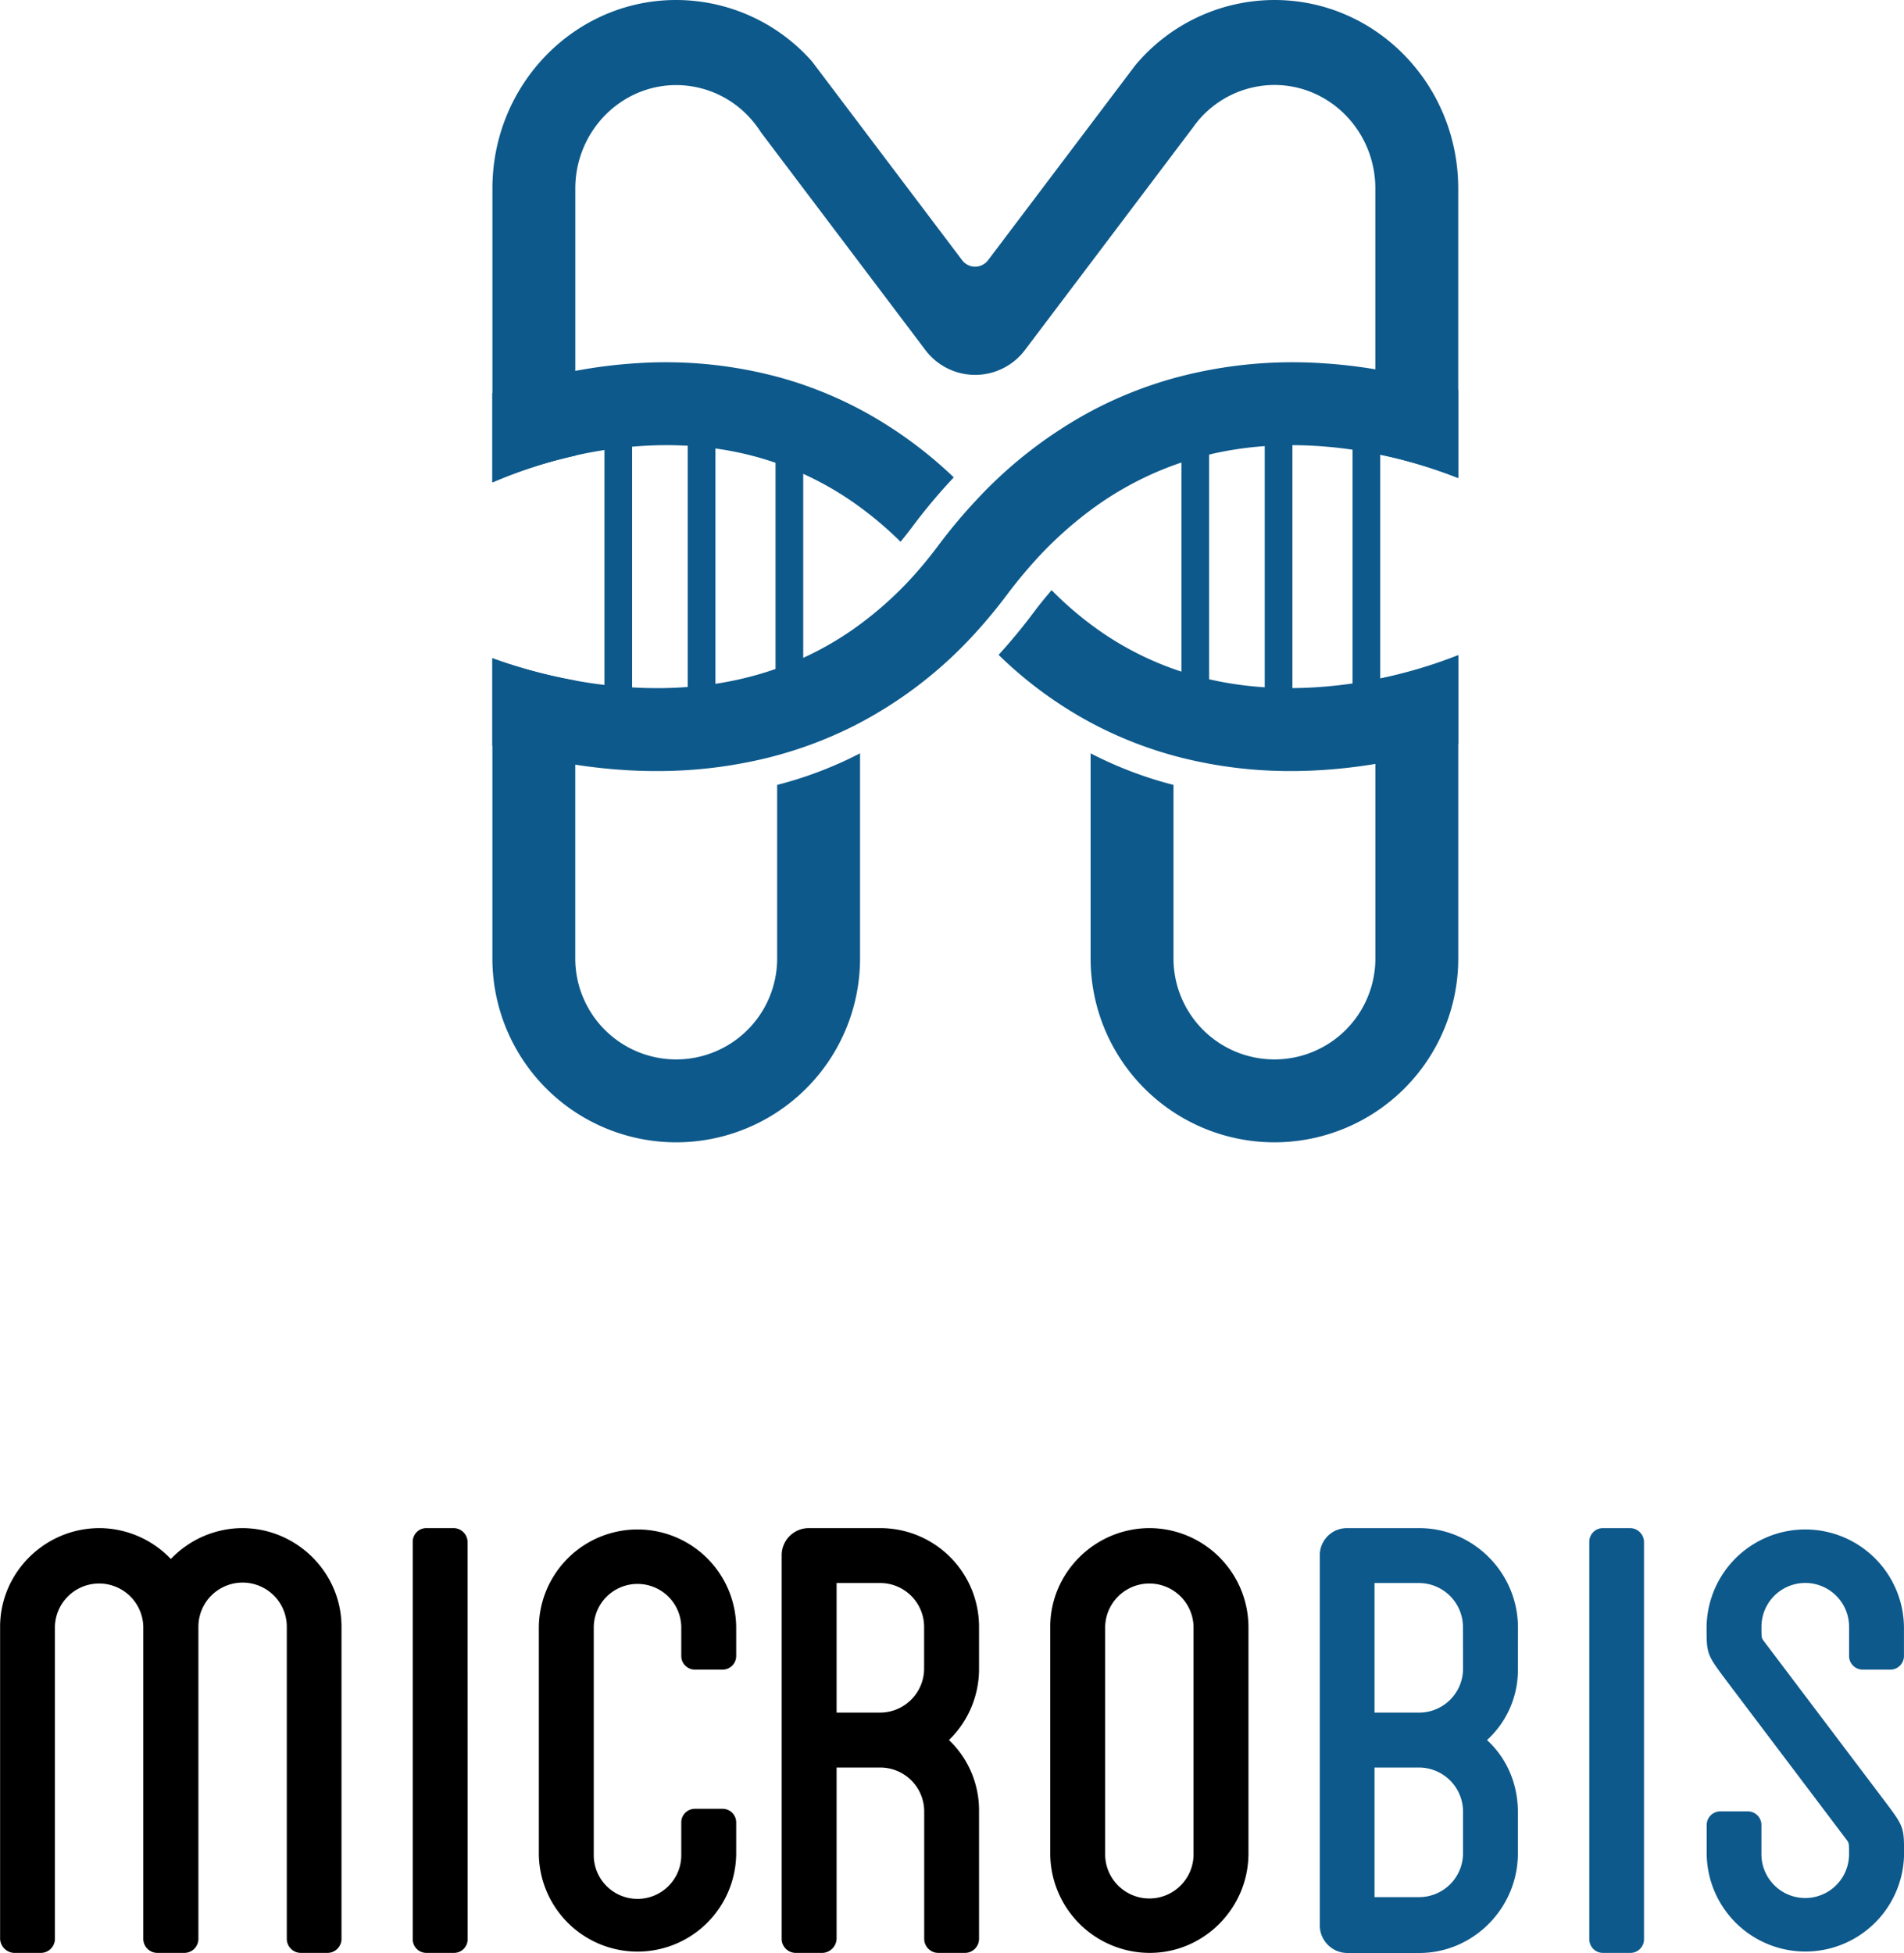<svg xmlns="http://www.w3.org/2000/svg" viewBox="0 0 977.97 1002.95"><defs><style>.cls-1{fill:#0d598b;}</style></defs><title>Logo 03</title><g id="Layer_2" data-name="Layer 2"><g id="Layer_1-2" data-name="Layer 1"><path class="cls-1" d="M749,200.11V245.5a248,248,0,0,0-38.38-11.64c-1.38-.3-2.77-.59-4.19-.87a222.71,222.71,0,0,0-32-4.07q-37.85-2-70.46,9.61A167.5,167.5,0,0,0,560.15,262a198.73,198.73,0,0,0-30.88,28.59l-.26.3q-6,6.87-11.75,14.49c-5.12,6.86-10.4,13.22-15.77,19.13l0,0a217.47,217.47,0,0,1-63.16,48.41,212,212,0,0,1-43.8,16.21A236.79,236.79,0,0,1,337.18,396q-6.31,0-12.26-.29a280.75,280.75,0,0,1-29.44-3c-2.6-.39-5.16-.82-7.66-1.27a310.65,310.65,0,0,1-34.91-8.39v-45A263.9,263.9,0,0,0,287.82,348c2.48.53,5,1,7.66,1.51a240.48,240.48,0,0,0,33,3.71q35.57,1.45,66.05-8.37a163.52,163.52,0,0,0,43.8-21.74,186,186,0,0,0,35.39-32.57l.22-.27q4.05-4.82,7.93-10a274.66,274.66,0,0,1,19.62-23.45h0a226.93,226.93,0,0,1,58.67-45.51A210.1,210.1,0,0,1,604,193.92a231.24,231.24,0,0,1,74.64-7.41,267,267,0,0,1,27.86,3.17c1.41.23,2.81.47,4.19.72A292.6,292.6,0,0,1,749,200.11Z"/><path class="cls-1" d="M385.54,59.4a53.18,53.18,0,0,1,5.3,6.84Z"/><path class="cls-1" d="M399.18,403.11v89.13a51.85,51.85,0,0,1-103.7,0V349.53c-2.62-.47-5.18-1-7.66-1.51a263.9,263.9,0,0,1-34.91-9.94V492.24a94.42,94.42,0,0,0,188.84,0V386.89A201.83,201.83,0,0,1,399.18,403.11Z"/><path class="cls-1" d="M706.45,348.94v143.3a51.85,51.85,0,0,1-103.7,0V403.11a202,202,0,0,1-42.57-16.22V492.24a94.42,94.42,0,0,0,188.84,0V336.43A248.53,248.53,0,0,1,706.45,348.94Z"/><rect class="cls-1" x="649.61" y="203.04" width="14.22" height="164.13" rx="4.3"/><rect class="cls-1" x="694.72" y="223.68" width="14.22" height="143.49" rx="4.3"/><rect class="cls-1" x="606.83" y="223.68" width="14.22" height="148.01" rx="4.3"/><rect class="cls-1" x="353.25" y="197.06" width="14.22" height="169.95" rx="4.3"/><rect class="cls-1" x="398.35" y="218.43" width="14.22" height="148.58" rx="4.3"/><rect class="cls-1" x="310.46" y="218.43" width="14.22" height="153.26" rx="4.3"/><path class="cls-1" d="M749,96.79V245.5a248,248,0,0,0-38.38-11.64c-1.38-.3-2.77-.59-4.19-.87V96.79c0-29.3-23.26-53.15-51.85-53.15a51.31,51.31,0,0,0-40.49,20c-.36.45-.7.91-1,1.37l-.05.07-52.84,70-33.67,44.58a32,32,0,0,1-51.3,0l-33.46-44.3-50.91-67.4a54.16,54.16,0,0,0-5.3-7,51.17,51.17,0,0,0-38.21-17.26c-28.59,0-51.85,23.85-51.85,53.15V234a238.68,238.68,0,0,0-42.57,13.77V96.79C252.91,46,291.16,4.26,339.77.3c2.5-.2,5-.3,7.56-.3a93.15,93.15,0,0,1,69.76,31.57l9.34,12.36,67.73,89.66a8.34,8.34,0,0,0,13.39,0l69.38-91.85,0,0,6.14-8.13A93.25,93.25,0,0,1,654.6,0c2.47,0,4.93.1,7.36.29C710.67,4.14,749,45.88,749,96.79Z"/><path class="cls-1" d="M295.94,233.86a218.46,218.46,0,0,1,35.61-4.94q37.17-2,69.22,9.61a163.65,163.65,0,0,1,43,23.44,186.69,186.69,0,0,1,18.79,16.26c2.09-2.53,4.14-5.13,6.1-7.76a291.21,291.21,0,0,1,20.8-24.84l.22-.25h0l.21-.22a218.7,218.7,0,0,0-46.13-33.82,204.27,204.27,0,0,0-43-17.42,223.39,223.39,0,0,0-73.34-7.41,261,261,0,0,0-31.49,3.89l-.46.09a282.76,282.76,0,0,0-42.57,11.44v45.8A238.68,238.68,0,0,1,295.48,234Z"/><path class="cls-1" d="M706.45,349a232.55,232.55,0,0,1-35,4.2q-34.94,1.45-64.89-8.37a159.49,159.49,0,0,1-43-21.74,177,177,0,0,1-23.41-20c-3.34,3.87-6.6,7.91-9.71,12.07-5.32,7.11-11,13.95-16.78,20.34l-.31.34,0,0-.44.47a209.9,209.9,0,0,0,50.67,36.55,206.1,206.1,0,0,0,43,16.21A228.82,228.82,0,0,0,662.9,396q6.2,0,12.05-.29a273.16,273.16,0,0,0,31.5-3.38c1.68-.27,3.32-.56,4.95-.86A299.88,299.88,0,0,0,749,382v-45.2A253.52,253.52,0,0,1,711.4,348C709.79,348.37,708.13,348.71,706.45,349Z"/><path d="M175.41,835.47V995.9a7.24,7.24,0,0,1-7,7.05h-14.1a7.24,7.24,0,0,1-7-7.05V835.47a22.7,22.7,0,0,0-45.4,0V995.9a7.24,7.24,0,0,1-7,7.05H80.66a7.25,7.25,0,0,1-7.06-7.05V835.47a22.7,22.7,0,0,0-45.39,0V995.9a7.25,7.25,0,0,1-7.06,7.05H7.05a7.58,7.58,0,0,1-7-7.05V835.47c0-27.76,22.92-50.68,51.13-50.68a51,51,0,0,1,36.58,15.87,51,51,0,0,1,36.58-15.87C152.5,784.79,175.41,807.71,175.41,835.47Z"/><path d="M240.2,995.9a7,7,0,0,1-7.06,7.05H219a7,7,0,0,1-7-7.05V791.84a7,7,0,0,1,7-7.05h14.1a7.26,7.26,0,0,1,7.06,7.05Z"/><path d="M349.93,850.46v-15a22.48,22.48,0,0,0-44.95,0v116.8a22.48,22.48,0,1,0,44.95,0V936a7,7,0,0,1,7.06-7.05h14.1a7,7,0,0,1,7.05,7.05v16.31a50.69,50.69,0,0,1-101.37,0V835.47a50.69,50.69,0,0,1,101.37,0v15a7,7,0,0,1-7.05,7H357A7,7,0,0,1,349.93,850.46Z"/><path d="M502.87,856.63a50.83,50.83,0,0,1-15.43,37,49.85,49.85,0,0,1,15.43,36.58V995.9a7.25,7.25,0,0,1-7.05,7.05H481.71a7.25,7.25,0,0,1-7-7.05V930.23a22.57,22.57,0,0,0-22.48-22.47H429.71V995.9a7.58,7.58,0,0,1-7.06,7.05h-14.1a7.24,7.24,0,0,1-7.05-7.05v-197a13.92,13.92,0,0,1,14.1-14.1h36.58a50.69,50.69,0,0,1,50.69,50.68Zm-28.21-21.16A22.57,22.57,0,0,0,452.18,813H429.71v66.55h22.47a22.67,22.67,0,0,0,22.48-22.92Z"/><path d="M641.26,835.47V951.83c0,28.21-22.92,51.12-50.69,51.12a51.16,51.16,0,0,1-51.12-51.12V835.47c0-27.76,22.92-50.68,51.12-50.68A51,51,0,0,1,641.26,835.47Zm-28.21,0a22.7,22.7,0,0,0-45.39,0V951.83a22.7,22.7,0,1,0,45.39,0Z"/><path class="cls-1" d="M779.65,857.07a48.57,48.57,0,0,1-15.87,36.58c10.14,9.26,15.87,22.48,15.87,37v21.16C779.65,980,756.73,1003,729,1003h-37a14.2,14.2,0,0,1-14.1-14.1v-190a13.92,13.92,0,0,1,14.1-14.1h37c27.77,0,50.69,22.92,50.69,51.13Zm-28.21-21.15A22.67,22.67,0,0,0,729,813H706v66.55H729a22.58,22.58,0,0,0,22.48-22.48ZM729,907.76H706v66.55H729a22.58,22.58,0,0,0,22.48-22.48V930.67A22.67,22.67,0,0,0,729,907.76Z"/><path class="cls-1" d="M844.43,995.9a7,7,0,0,1-7,7.05h-14.1a7,7,0,0,1-7-7.05V791.84a7,7,0,0,1,7-7.05h14.1a7.25,7.25,0,0,1,7,7.05Z"/><path class="cls-1" d="M949.76,850.46v-15a22.48,22.48,0,0,0-45,0c0,5.73,0,5.73,1.32,7.5l61.26,81.09C978,938.17,978,938.17,978,952.27a50.69,50.69,0,0,1-101.37,0v-15a7,7,0,0,1,7-7h14.11a7,7,0,0,1,7,7v15a22.48,22.48,0,1,0,45,0c0-5.73,0-5.73-1.32-7.49l-61.26-81.1c-10.58-14.1-10.58-14.1-10.58-28.21a50.69,50.69,0,0,1,101.37,0v15a7,7,0,0,1-7.05,7h-14.1A7,7,0,0,1,949.76,850.46Z"/></g></g></svg>